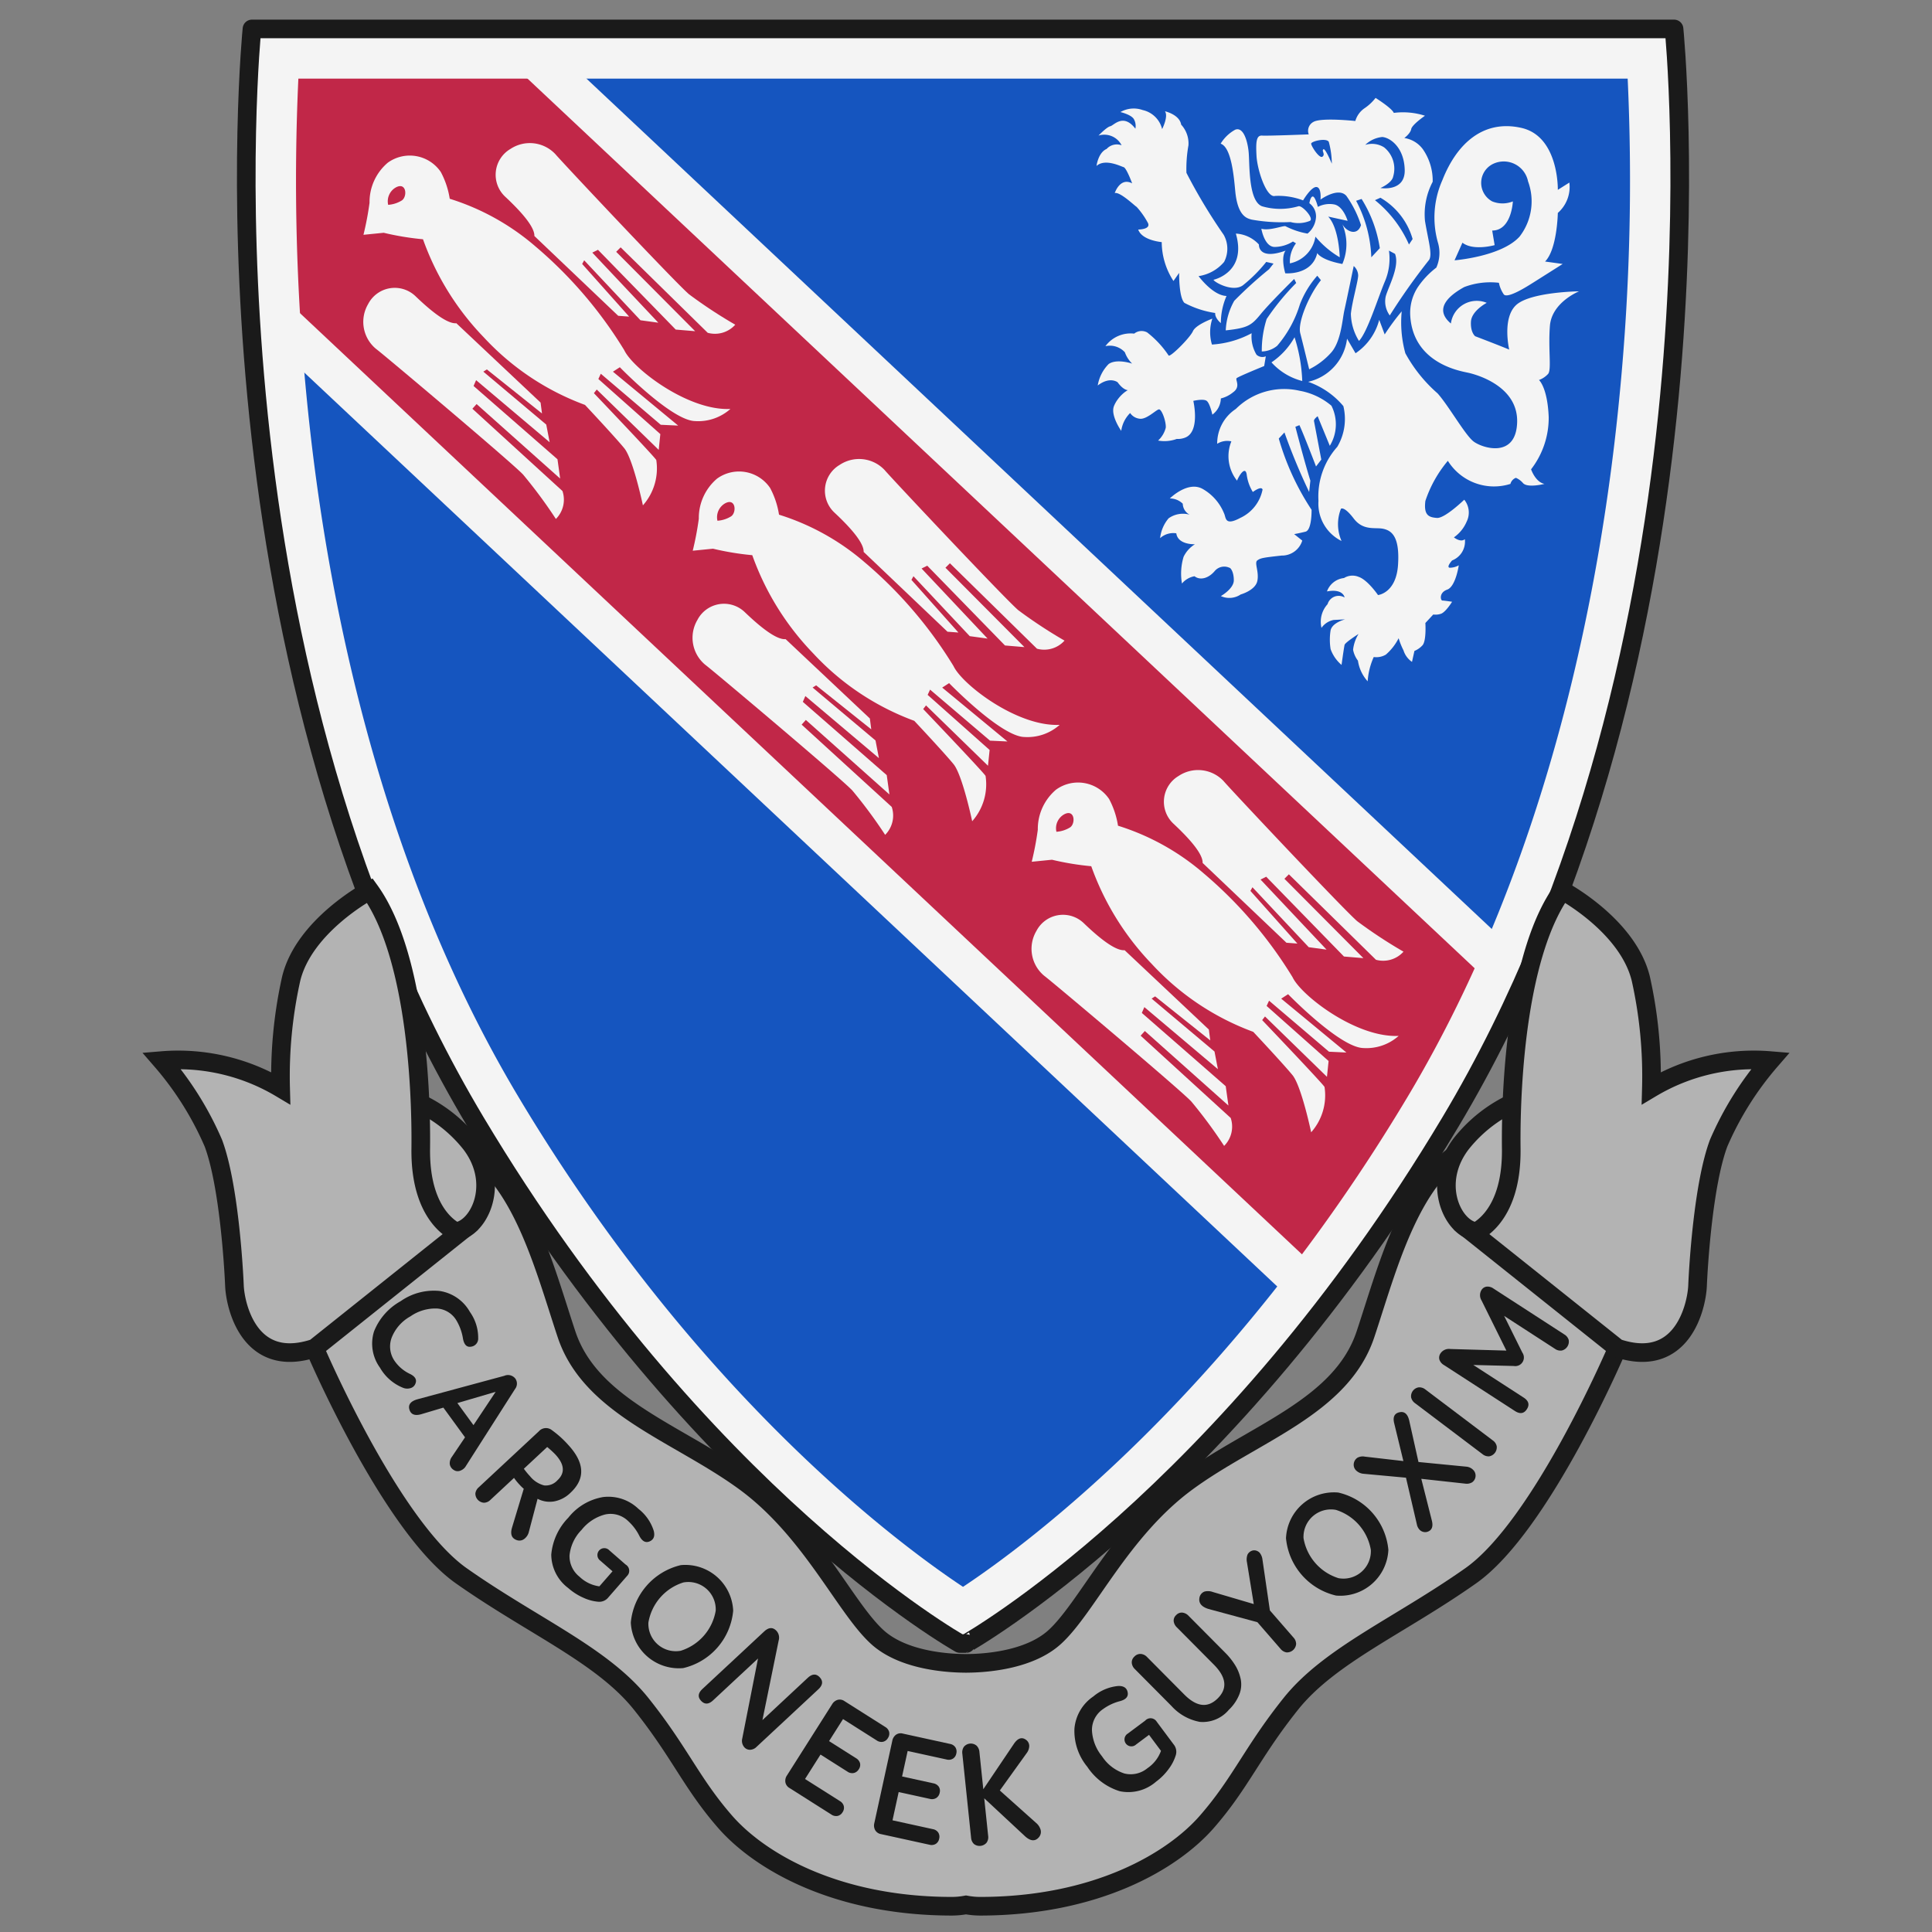 <svg xmlns="http://www.w3.org/2000/svg" width="150" height="150" viewBox="0 0 150 150">
  <rect x="0" y="0" width="150" height="150" fill="#808080" stroke="none"/>
  <defs>
    <style>
      .cls-1 {
        fill: #1555bf;
      }

      .cls-2 {
        fill: #b3b3b3;
        stroke-miterlimit: 10;
      }

      .cls-2, .cls-5 {
        stroke: #1a1a1a;
        stroke-width: 1.446px;
      }

      .cls-3 {
        fill: #f4f4f4;
      }

      .cls-4 {
        fill: #c12748;
      }

      .cls-5 {
        fill: none;
        stroke-linecap: round;
        stroke-linejoin: round;
      }

      .cls-6 {
        fill: #1a1a1a;
      }
    </style>
  </defs>
  <g id="Layer_7" data-name="Layer 7">
    <path class="cls-1" d="M74.767,125.496c-3.675-2.3-21.069-14.066-36.193-39.382C19.324,53.89,20.771,13.021,21.348,4.174H128.186c.573,8.852,2.007,49.745-17.226,81.94C95.839,111.425,78.447,123.193,74.767,125.496Z"/>
    <path class="cls-2" d="M115.697,88.382c-5.786,1.258-7.798,9.559-9.685,15.219-1.887,5.66-8.679,7.672-13.835,11.446s-7.798,9.811-10.314,12.075c-1.852,1.667-4.929,1.97-6.424,2.014l-.007-.001s-.106.005-.292.007l-.073.001-.067 0-.067-0-.073-.001c-.186-.002-.292-.007-.292-.007l-.007.001c-1.496-.044-4.572-.347-6.424-2.014-2.516-2.264-5.157-8.301-10.314-12.075-5.157-3.773-11.949-5.786-13.836-11.446-1.887-5.66-3.899-13.961-9.685-15.219s-9.873,16.288-9.873,16.288,5.849,13.773,11.383,17.672c5.534,3.899,10.943,6.163,13.961,9.936,3.019,3.773,3.899,6.163,6.54,9.182C58.955,144.478,64.867,148,73.923,148a6.115,6.115,0,0,0,1.077-.103A6.114,6.114,0,0,0,76.077,148c9.056,0,14.967-3.522,17.609-6.54,2.641-3.019,3.522-5.408,6.54-9.182,3.019-3.773,8.427-6.037,13.961-9.936,5.534-3.899,11.383-17.672,11.383-17.672S121.483,87.124,115.697,88.382Z"/>
    <path class="cls-3" d="M117.694,23.701c-1.085,1.038-.519,3.443-.519,3.443-.66-.283-2.641-1.038-2.641-1.038s-.377-.283-.33-1.132c.047-.849,1.226-1.462,1.226-1.462a2.025,2.025,0,0,0-2.783,1.604c-1.462-1.226.094-2.311,1.038-2.83a5.734,5.734,0,0,1,2.689-.33,2.44,2.44,0,0,0,.377.896c.283.377,1.887-.66,2.264-.896s2.311-1.462,2.311-1.462l-1.368-.189c.943-.943.991-3.773.991-3.773a2.686,2.686,0,0,0,.896-2.358l-.896.566s.094-4.151-2.83-4.811-5,1.179-6.132,4.056a7.129,7.129,0,0,0-.33,4.905,2.805,2.805,0,0,1-.141,1.887,6.459,6.459,0,0,0-1.462,1.556,3.675,3.675,0,0,0-.566,2.122c.189,3.726,3.821,4.339,4.481,4.481.66.141,3.915,1.038,3.821,3.868s-2.736,1.981-3.396,1.462c-.66-.519-1.934-2.783-2.783-3.726a11.358,11.358,0,0,1-2.5-3.113,9.04,9.04,0,0,1-.283-3.254,18.407,18.407,0,0,0-1.321,1.792l-.424-1.132a4.494,4.494,0,0,1-1.839,2.594l-.66-1.132A3.907,3.907,0,0,1,101.563,29.644a6.243,6.243,0,0,1,2.736,1.887,4.243,4.243,0,0,1-.472,3.16,5.773,5.773,0,0,0-1.462,4.198,3.226,3.226,0,0,0,1.792,3.113,3.247,3.247,0,0,1-.047-2.5s.236-.236.991.755,1.698.66,2.311.802,1.274.566,1.132,2.783c-.141,2.217-1.556,2.358-1.556,2.358s-.802-1.179-1.509-1.415a1.246,1.246,0,0,0-1.132.094,1.583,1.583,0,0,0-1.321,1.038c1.274-.236,1.368.472,1.368.472a.897.897,0,0,0-1.321.519,2.024,2.024,0,0,0-.472,1.839,1.495,1.495,0,0,1,.943-.613l.896-.047s-.99.236-1.132.849a4.567,4.567,0,0,0,0,1.462,2.877,2.877,0,0,0,.849,1.226s.189-1.368.236-1.556c.047-.189,1.085-.849,1.085-.849a2.945,2.945,0,0,0-.425,1.226,2.015,2.015,0,0,0,.377.849,3.057,3.057,0,0,0,.755,1.604,5.453,5.453,0,0,1,.472-1.887,1.444,1.444,0,0,0,.943-.189,4.162,4.162,0,0,0,.99-1.273,5.387,5.387,0,0,0,.377.943,1.684,1.684,0,0,0,.66.896l.189-.849a1.769,1.769,0,0,0,.613-.424c.33-.33.236-1.745.236-1.745l.613-.66a1.294,1.294,0,0,0,.566-.047c.377-.094.896-.943.896-.943s-.613-.094-.755-.094c-.142,0-.283-.613.377-.849s.896-1.887.896-1.887a1.426,1.426,0,0,1-.707.189c-.283-.047.189-.566.189-.566a1.571,1.571,0,0,0,.991-1.651c-.33.283-.849-.141-.849-.141a2.856,2.856,0,0,0,.991-1.226,1.584,1.584,0,0,0-.189-1.698s-1.509,1.462-2.122,1.415-1.038-.189-.896-1.321a9.472,9.472,0,0,1,1.745-3.113,4.222,4.222,0,0,0,4.858,1.792.688.688,0,0,1,.425-.472,1.545,1.545,0,0,1,.566.424c.377.377,1.651.047,1.651.047-.707-.142-1.038-1.132-1.038-1.132a6.528,6.528,0,0,0,1.368-4.056c-.094-2.311-.755-2.877-.755-2.877a1.797,1.797,0,0,0,.707-.472c.283-.33,0-1.887.141-3.726s2.264-2.688,2.264-2.688S118.779,22.663,117.694,23.701Zm-4.151-4.858c.849.66,2.5.189,2.5.189l-.189-1.132c1.509,0,1.604-2.264,1.604-2.264a2.134,2.134,0,0,1-1.604,0,1.637,1.637,0,0,1,.094-2.924,1.924,1.924,0,0,1,2.689,1.368,4.474,4.474,0,0,1-.66,4.292c-1.415,1.556-5.047,1.839-5.047,1.839Z"/>
    <path class="cls-3" d="M100.887,30.336a5.254,5.254,0,0,1,2.484,1.163,3.196,3.196,0,0,1-.126,3.113l-.943-2.295s-.314.22-.283.377.566,2.987.566,2.987l-.409.535s-.975-2.547-1.289-3.207l-.314.126s.692,2.673,1.163,4.182l-.094.88a48.018,48.018,0,0,1-1.918-4.622l-.44.472a20.035,20.035,0,0,0,2.547,5.534s.031,1.572-.472,1.698-.88.189-.88.189l.629.503a1.65,1.65,0,0,1-1.604,1.163c-1.415.157-1.635.189-1.887.377s.157.88,0,1.604-1.289,1.038-1.289,1.038a1.58,1.58,0,0,1-1.541.126s1.006-.566,1.006-1.226-.252-.975-.346-.975a.962.962,0,0,0-1.132.252c-.472.566-1.132.755-1.572.409a1.635,1.635,0,0,0-.975.566,4.501,4.501,0,0,1,.126-2.075,2.331,2.331,0,0,1,.88-.975s-1.321.063-1.446-.849a1.526,1.526,0,0,0-1.258.377,2.872,2.872,0,0,1,.66-1.541,1.919,1.919,0,0,1,1.635-.283.984.984,0,0,1-.535-.849A1.414,1.414,0,0,0,90.825,38.7s1.415-1.415,2.578-.723a3.835,3.835,0,0,1,1.635,1.887c.157.314.031,1.006,1.258.346a3.08,3.08,0,0,0,1.729-2.201c-.094-.314-.755.189-.755.189a3.389,3.389,0,0,1-.472-1.321c-.094-.755-.597.031-.755.44a3.048,3.048,0,0,1-.44-3.05,1.47,1.47,0,0,0-1.101.189,3.207,3.207,0,0,1,1.446-2.704A5.321,5.321,0,0,1,100.887,30.336Z"/>
    <path class="cls-3" d="M94.126,24.739a3.349,3.349,0,0,0-.031,2.012,7.473,7.473,0,0,0,3.082-.88,2.769,2.769,0,0,0,.377,1.667.674.674,0,0,0,.723.126l-.126.755s-2.012.818-2.138.943.346.66-.283,1.101a2.373,2.373,0,0,1-.943.472,1.618,1.618,0,0,1-.66,1.258s-.189-.88-.44-1.069-1.038,0-1.038,0,.566,2.421-.66,2.861a1.527,1.527,0,0,1-.629.094,2.759,2.759,0,0,1-1.446.126,2.026,2.026,0,0,0,.597-1.006c.031-.472-.314-1.446-.535-1.415s-.975.818-1.509.723a1.023,1.023,0,0,1-.723-.44,2.42,2.42,0,0,0-.692,1.384s-.849-1.195-.566-1.918,1.069-1.384,1.415-1.321c0,0-.44.409-1.132-.535,0,0-.597-.472-1.541.252a3.074,3.074,0,0,1,.849-1.667c.629-.44,1.824-.031,1.824-.031a2.3,2.3,0,0,1-.566-.88A1.577,1.577,0,0,0,85.825,26.877a2.431,2.431,0,0,1,2.233-.975.918.918,0,0,1,1.006-.094,7.613,7.613,0,0,1,1.667,1.792c.126.157,1.667-1.384,1.887-1.887S94.126,24.739,94.126,24.739Z"/>
    <path class="cls-3" d="M98.717,28.135a5.752,5.752,0,0,0,1.792-1.95,12.621,12.621,0,0,1,.597,3.396A4.83,4.83,0,0,1,98.717,28.135Z"/>
    <path class="cls-3" d="M92.114,13.419a42.64,42.64,0,0,0,2.893,4.811,2.212,2.212,0,0,1,.031,2.107,3.219,3.219,0,0,1-1.981,1.101s1.101,1.509,2.17,1.541a5.257,5.257,0,0,0-.44,2.107s-.472-.377-.44-.786a7.367,7.367,0,0,1-2.39-.786c-.44-.44-.409-2.327-.409-2.327l-.44.629a5.579,5.579,0,0,1-.912-3.019S88.655,18.67,88.372,17.821c0,0,1.069,0,.723-.566a6.267,6.267,0,0,0-.849-1.195c-.094-.031-1.289-1.195-1.698-1.069,0,0,.409-1.258,1.352-.755,0,0-.44-1.195-.66-1.258s-1.446-.692-2.107-.094c0,0,.126-1.038.786-1.321a1.069,1.069,0,0,1,1.163-.283,1.512,1.512,0,0,0-1.792-.755s.629-.66.912-.723,1.006-1.038,1.95.189a1.09,1.09,0,0,0-.126-.755c-.22-.346-1.038-.535-1.038-.535A2.075,2.075,0,0,1,88.718,8.545a1.995,1.995,0,0,1,1.509,1.478s.503-.975.22-1.384c0,0,1.132.252,1.258,1.038a2.15,2.15,0,0,1,.566,1.604A10.388,10.388,0,0,0,92.114,13.419Z"/>
    <path class="cls-3" d="M110.477,11.595a2.193,2.193,0,0,0-1.446-.88s.472-.346.535-.692S110.635,8.985,110.635,8.985a5.612,5.612,0,0,0-2.421-.22c-.157-.377-1.415-1.163-1.415-1.163a3.725,3.725,0,0,1-.88.818,1.8,1.8,0,0,0-.692.975s-2.61-.283-3.239.063a.781.781,0,0,0-.377.975s-3.176.126-3.616.094-.503.44-.44,1.572c.063,1.132.786,3.302,1.446,3.113a5.352,5.352,0,0,1,2.17.346s.629-1.069,1.038-1.038c.409.031.314.975.314.975s1.384-1.006,2.012-.283a8.309,8.309,0,0,1,1.132,2.264c-.269.848-1.099.551-1.446-.063a3.934,3.934,0,0,1,0,3.082c-1.698-.314-1.95-.849-1.95-.849-.409,1.761-2.484,1.572-2.484,1.572-.377-1.384.031-1.761.031-1.761-2.17.786-2.075-.472-2.075-.472a2.62,2.62,0,0,0-1.792-.849c.88,3.019-1.729,3.585-1.729,3.585-.031.126,1.446,1.006,2.264.44a11.494,11.494,0,0,0,1.824-1.824l.566.126-.346.44a32.547,32.547,0,0,0-2.704,2.453,5.109,5.109,0,0,0-.66,2.295c1.761-.189,2.013-.409,2.736-1.289s2.578-2.704,2.578-2.704l.157.314a18.675,18.675,0,0,0-2.295,2.799,8.059,8.059,0,0,0-.377,2.516,1.937,1.937,0,0,0,1.195-.44,8.907,8.907,0,0,0,1.761-3.207,7.279,7.279,0,0,1,1.352-2.233l.283.346c-.912,1.132-1.824,3.27-1.604,4.119.22.849.692,2.799.692,2.799a5.594,5.594,0,0,0,1.729-1.321c.755-.88.849-2.578,1.006-3.27s.723-3.427.723-3.427a1.019,1.019,0,0,1,.346.723c0,.44-.472,2.044-.566,2.987a4.153,4.153,0,0,0,.629,2.107c.66-.692,1.478-3.365,2.013-4.622a4.5,4.5,0,0,0,.314-2.39l.472.252c.377.975-.503,2.516-.723,3.302a1.841,1.841,0,0,0,.314,1.478,49.358,49.358,0,0,1,3.05-4.308c.283-.409-.063-1.509-.314-3.019a5.407,5.407,0,0,1,.597-3.05A4.282,4.282,0,0,0,110.477,11.595Zm-7.735,0c-.141.141.173.377-.063.566-.236.189-.88-.818-.88-1.006s1.179-.472,1.368-.142a6.787,6.787,0,0,1,.236,1.698S102.884,11.454,102.742,11.595Zm4.575-.959c.613.047,1.698.802,1.745,2.547s-1.887,1.415-1.887,1.415.9-.383.991-.896a2.124,2.124,0,0,0-.708-2.264,1.762,1.762,0,0,0-1.462-.189A2.235,2.235,0,0,1,107.317,10.636Zm-.849,9.339a10.14,10.14,0,0,0-1.179-4.386l.425-.141a10.007,10.007,0,0,1,1.415,3.82Zm2.924-.991a9.115,9.115,0,0,0-2.641-3.443l.424-.189a5.429,5.429,0,0,1,2.5,3.207Z"/>
    <path class="cls-3" d="M101.657,15.777a1.262,1.262,0,0,1,.519,1.038,1.788,1.788,0,0,1-.66,1.321,5.996,5.996,0,0,1-1.698-.566c-.141-.094-1.226.377-1.887.189,0,0,.236,1.415,1.038,1.415a2.736,2.736,0,0,0,1.415-.424l.236.141a2.358,2.358,0,0,0-.472,1.556,2.509,2.509,0,0,0,1.981-2.075,7.214,7.214,0,0,0,1.887,1.604s-.047-2.264-.896-3.16l1.509.33s-.33-1.132-1.038-1.273a1.975,1.975,0,0,0-1.273.189s-.189-.755-.377-.802S101.657,15.777,101.657,15.777Z"/>
    <path class="cls-3" d="M94.771,11.155A3.011,3.011,0,0,1,95.903,10.07c.613-.236.943.802,1.038,1.698s-.047,3.82,1.038,4.245a5.019,5.019,0,0,0,2.83,0c.283-.094,1.226.943.896,1.132a2.333,2.333,0,0,1-1.509.094,13.187,13.187,0,0,1-3.019-.189c-.346-.097-1.085-.236-1.273-2.217C95.804,13.797,95.62,11.438,94.771,11.155Z"/>
    <path class="cls-3" d="M110.96,86.114a103.238,103.238,0,0,0,6.36-12.58l-73.842-69.36H21.348a168.848,168.848,0,0,0,.229,22.828l78.997,74.202A140.955,140.955,0,0,0,110.96,86.114Z"/>
    <path class="cls-4" d="M110.96,86.114a101.2,101.2,0,0,0,5.016-9.544L38.903,4.174H21.348a163.848,163.848,0,0,0-.055,18.264l81.204,76.275A141.988,141.988,0,0,0,110.96,86.114Z"/>
    <path class="cls-3" d="M126.372,6.103a171.673,171.673,0,0,1-.6,24.287c-1.392,14.726-5.379,36.176-16.467,54.736-13.803,23.104-29.499,34.733-34.537,38.076-5.045-3.348-20.738-14.976-34.537-38.076C29.175,66.62,25.183,45.241,23.78,30.566a172.175,172.175,0,0,1-.615-24.463H126.372m3.601-3.857H19.562S14.74,49.978,36.919,87.103C54.349,116.28,74.526,127.603,74.526,127.603h.482S95.185,116.28,112.616,87.103C134.794,49.978,129.973,2.246,129.973,2.246Z"/>
    <path class="cls-5" d="M62.955,2.246h-43.393S14.74,49.978,36.919,87.103C54.349,116.28,74.526,127.603,74.526,127.603h.482S95.185,116.28,112.616,87.103C134.794,49.978,129.973,2.246,129.973,2.246H62.955Z"/>
    <g>
      <path class="cls-3" d="M93.372,67l6.509,6.195.849.063L97.082,69.169l.157-.283,4.371,4.654,1.384.189L97.868,68.289l.44-.22,6.037,6.195,1.509.126-6.132-6.163.346-.346,6.761,6.635a2.116,2.116,0,0,0,2.138-.629,37.263,37.263,0,0,1-3.585-2.358c-1.006-.849-9.936-10.345-10.377-10.88a2.72,2.72,0,0,0-3.49-.409,2.326,2.326,0,0,0-.409,3.71C92.082,64.862,93.403,66.214,93.372,67Z"/>
      <path class="cls-3" d="M87.314,73.772l6.541,6.161.109.844-4.281-3.419-.274.172,4.885,4.11.264,1.371L88.847,78.191l-.196.452,6.515,5.69.208,1.5L88.885,80.047l-.327.364,6.994,6.388a2.116,2.116,0,0,1-.511,2.169,37.264,37.264,0,0,0-2.55-3.451c-.903-.958-10.872-9.357-11.43-9.767a2.72,2.72,0,0,1-.599-3.463,2.326,2.326,0,0,1,3.683-.611C85.108,72.601,86.531,73.846,87.314,73.772Z"/>
      <path class="cls-3" d="M105.855,81.37a3.761,3.761,0,0,0,2.736-.943c-3.302.157-7.578-3.144-8.238-4.559a33.279,33.279,0,0,0-6.886-8.05,18.682,18.682,0,0,0-6.666-3.71,6.503,6.503,0,0,0-.692-2.075,2.912,2.912,0,0,0-4.119-.723,4.006,4.006,0,0,0-1.415,3.113,23.828,23.828,0,0,1-.472,2.484l1.572-.157a21.629,21.629,0,0,0,3.05.503A21.194,21.194,0,0,0,89.441,74.861,20.201,20.201,0,0,0,97.302,80.112s2.358,2.516,3.05,3.365,1.446,4.434,1.446,4.434a4.32,4.32,0,0,0,1.038-3.522c-.189-.314-4.842-5.188-4.842-5.188l.22-.283,4.811,4.685.126-1.226-4.811-4.276.189-.409,4.654,3.962,1.352.063-5.063-4.182.535-.346S104.031,81.338,105.855,81.37ZM83.089,64.233a2.305,2.305,0,0,1-1.069.346,1.239,1.239,0,0,1,.598-1.352C83.435,62.786,83.53,63.918,83.089,64.233Z"/>
    </g>
    <g>
      <path class="cls-3" d="M67.053,42.851l6.509,6.195.849.063-3.648-4.088.157-.283L75.291,49.391l1.384.189-5.125-5.44.44-.22,6.037,6.195,1.509.126-6.132-6.163.346-.346L80.511,50.366a2.116,2.116,0,0,0,2.138-.629,37.264,37.264,0,0,1-3.585-2.358c-1.006-.849-9.936-10.345-10.377-10.88a2.72,2.72,0,0,0-3.49-.409,2.326,2.326,0,0,0-.409,3.71C65.764,40.712,67.084,42.065,67.053,42.851Z"/>
      <path class="cls-3" d="M60.995,49.622l6.541,6.161.109.844-4.281-3.419-.274.172,4.885,4.11.264,1.371-5.711-4.821-.196.452,6.515,5.69.208,1.5-6.489-5.786-.326.364,6.994,6.388a2.116,2.116,0,0,1-.511,2.169A37.266,37.266,0,0,0,66.172,61.369c-.903-.958-10.872-9.357-11.43-9.767a2.72,2.72,0,0,1-.599-3.463,2.326,2.326,0,0,1,3.683-.611C58.79,48.452,60.212,49.697,60.995,49.622Z"/>
      <path class="cls-3" d="M79.536,57.221a3.761,3.761,0,0,0,2.736-.943c-3.302.157-7.578-3.144-8.238-4.559a33.279,33.279,0,0,0-6.886-8.05,18.682,18.682,0,0,0-6.666-3.71,6.503,6.503,0,0,0-.692-2.075,2.912,2.912,0,0,0-4.119-.723,4.006,4.006,0,0,0-1.415,3.113,23.828,23.828,0,0,1-.472,2.484l1.572-.157a21.629,21.629,0,0,0,3.05.503,21.194,21.194,0,0,0,4.717,7.61,20.201,20.201,0,0,0,7.861,5.251s2.358,2.516,3.05,3.365S75.48,63.761,75.48,63.761a4.32,4.32,0,0,0,1.038-3.522c-.189-.314-4.842-5.188-4.842-5.188l.22-.283,4.811,4.685.126-1.226-4.811-4.276.189-.409,4.654,3.962,1.352.063L73.153,53.384l.535-.346S77.713,57.189,79.536,57.221ZM56.771,40.084a2.305,2.305,0,0,1-1.069.346,1.239,1.239,0,0,1,.598-1.352C57.117,38.637,57.211,39.769,56.771,40.084Z"/>
    </g>
    <g>
      <path class="cls-3" d="M41.489,18.324l6.509,6.195.849.063-3.648-4.088.157-.283,4.371,4.654,1.384.189-5.125-5.44.44-.22,6.037,6.194,1.509.126L47.84,19.55l.346-.346,6.761,6.635a2.116,2.116,0,0,0,2.138-.629,37.263,37.263,0,0,1-3.585-2.358c-1.006-.849-9.936-10.345-10.377-10.88a2.72,2.72,0,0,0-3.49-.409,2.326,2.326,0,0,0-.409,3.71C40.2,16.186,41.52,17.538,41.489,18.324Z"/>
      <path class="cls-3" d="M35.431,25.096,41.971,31.257l.109.844-4.281-3.419-.274.172L42.411,32.965l.264,1.371-5.711-4.821-.196.452,6.515,5.69.208,1.5-6.489-5.786-.326.364,6.994,6.388a2.116,2.116,0,0,1-.511,2.169,37.263,37.263,0,0,0-2.55-3.451c-.903-.958-10.872-9.357-11.43-9.767a2.72,2.72,0,0,1-.599-3.463,2.326,2.326,0,0,1,3.683-.611C33.226,23.925,34.648,25.17,35.431,25.096Z"/>
      <path class="cls-3" d="M53.972,32.694a3.761,3.761,0,0,0,2.736-.943c-3.302.157-7.578-3.144-8.238-4.559a33.279,33.279,0,0,0-6.886-8.05A18.682,18.682,0,0,0,34.917,15.431a6.503,6.503,0,0,0-.692-2.075,2.912,2.912,0,0,0-4.119-.723,4.006,4.006,0,0,0-1.415,3.113,23.828,23.828,0,0,1-.472,2.484l1.572-.157a21.629,21.629,0,0,0,3.05.503,21.194,21.194,0,0,0,4.717,7.61,20.201,20.201,0,0,0,7.861,5.251s2.358,2.516,3.05,3.365,1.446,4.434,1.446,4.434a4.32,4.32,0,0,0,1.038-3.522c-.189-.314-4.842-5.188-4.842-5.188l.22-.283,4.811,4.685.126-1.226-4.811-4.276.189-.409,4.654,3.962,1.352.063L47.589,28.858l.535-.346S52.148,32.663,53.972,32.694ZM31.206,15.557a2.305,2.305,0,0,1-1.069.346,1.239,1.239,0,0,1,.598-1.352C31.552,14.111,31.647,15.243,31.206,15.557Z"/>
    </g>
    <path class="cls-2" d="M118.779,85.112a11.119,11.119,0,0,0-5.346,3.71c-2.138,2.83-.88,5.974.692,6.666s10.125,2.138,10.125,2.138Z"/>
    <path class="cls-2" d="M121.294,69.138s5.094,2.704,6.1,6.855a34.763,34.763,0,0,1,.818,8.49,15.541,15.541,0,0,1,9.245-2.138,24.723,24.723,0,0,0-4.025,6.415c-1.195,3.207-1.572,9.559-1.635,11.068s-1.132,6.54-6.226,4.842l-11.194-8.93s3.019-1.006,2.956-6.54S117.898,73.855,121.294,69.138Z"/>
    <path class="cls-2" d="M31.221,85.112A11.119,11.119,0,0,1,36.567,88.822c2.138,2.83.88,5.974-.692,6.666s-10.125,2.138-10.125,2.138Z"/>
    <path class="cls-2" d="M28.706,69.138s-5.094,2.704-6.1,6.855a34.763,34.763,0,0,0-.818,8.49,15.541,15.541,0,0,0-9.245-2.138,24.723,24.723,0,0,1,4.025,6.415c1.195,3.207,1.572,9.559,1.635,11.068s1.132,6.54,6.226,4.842l11.194-8.93s-3.019-1.006-2.956-6.54S32.102,73.855,28.706,69.138Z"/>
    <g>
      <path class="cls-6" d="M33.933,101.593a3.388,3.388,0,0,0-2.069.61,3.245,3.245,0,0,0-1.455,1.654,1.969,1.969,0,0,0,.196,1.759,3.016,3.016,0,0,0,1.26,1.072q.586.302.38.758a.561.561,0,0,1-.357.323.878.878,0,0,1-.602-.023,3.615,3.615,0,0,1-1.783-1.557,3.178,3.178,0,0,1-.464-2.818,4.656,4.656,0,0,1,2.07-2.349,4.479,4.479,0,0,1,3.035-.79,3.249,3.249,0,0,1,2.34,1.627,3.451,3.451,0,0,1,.642,2.024.632.632,0,0,1-.573.675q-.473.073-.606-.617a3.981,3.981,0,0,0-.5-1.405A1.893,1.893,0,0,0,33.933,101.593Z"/>
      <path class="cls-6" d="M36.104,111.594l-1.681-2.307-1.658.494q-.837.266-.994-.402-.11-.525.636-.738l6.745-1.823a.722.722,0,0,1,.857.213.676.676,0,0,1-.023.814l-3.803,5.959a.811.811,0,0,1-.42.368.54.54,0,0,1-.533-.044.634.634,0,0,1-.31-.455.832.832,0,0,1,.166-.567Zm-.593-2.66,1.25,1.714,1.722-2.587Z"/>
      <path class="cls-6" d="M41.838,111.125a.734.734,0,0,1,1.009-.089,7.649,7.649,0,0,1,1.245,1.117q1.961,2.106.2,3.746a2.45,2.45,0,0,1-1.274.67,2.012,2.012,0,0,1-1.281-.204l-.673,2.555a.965.965,0,0,1-.348.552.615.615,0,0,1-.549.116q-.655-.194-.409-1l.906-3a3.404,3.404,0,0,1-.342-.334,4.259,4.259,0,0,1-.413-.511l-1.838,1.712a.729.729,0,0,1-.493.217.713.713,0,0,1-.67-.719.744.744,0,0,1,.255-.473Zm.411,4.202A1.216,1.216,0,0,0,43.278,114.93q.915-.852-.168-2.014a7.465,7.465,0,0,0-.626-.571l-1.812,1.688a5.744,5.744,0,0,0,.481.584A2.063,2.063,0,0,0,42.248,115.327Z"/>
      <path class="cls-6" d="M50.76,118.864q.15.623-.346.819-.449.177-.767-.423a3.897,3.897,0,0,0-.89-1.177,1.955,1.955,0,0,0-1.777-.499,3.436,3.436,0,0,0-1.825,1.195,3.289,3.289,0,0,0-.937,1.978,2.035,2.035,0,0,0,.782,1.665,2.741,2.741,0,0,0,1.536.741l1.019-1.168-.946-.825a.535.535,0,1,1,.7-.802l1.264,1.103a.562.562,0,0,1,.106.892l-1.445,1.656a.896.896,0,0,1-.77.341,3.442,3.442,0,0,1-1.146-.301,4.537,4.537,0,0,1-1.2-.763A3.272,3.272,0,0,1,42.8,120.694a4.685,4.685,0,0,1,1.324-2.86,4.36,4.36,0,0,1,2.696-1.602,3.363,3.363,0,0,1,2.744.912A3.494,3.494,0,0,1,50.76,118.864Z"/>
      <path class="cls-6" d="M52.856,121.516a3.72,3.72,0,0,1,4.068,3.54,5.043,5.043,0,0,1-3.88,4.454,3.733,3.733,0,0,1-4.068-3.54,5.068,5.068,0,0,1,3.88-4.454ZM50.341,125.976a2.128,2.128,0,0,0,2.514,2.188,3.948,3.948,0,0,0,2.713-3.115,2.128,2.128,0,0,0-2.514-2.187,3.95,3.95,0,0,0-2.713,3.115Z"/>
      <path class="cls-6" d="M62.708,130.273q.525-.489.934-.05.417.448-.109.937l-4.801,4.472a.743.743,0,0,1-.49.221.58.58,0,0,1-.458-.203.756.756,0,0,1-.155-.675l1.223-6.209-3.488,3.249q-.517.481-.933.034-.409-.439.108-.92l4.793-4.464q.534-.496.958-.041a.782.782,0,0,1,.167.74l-1.262,6.185Z"/>
      <path class="cls-6" d="M64.606,132.316a.75.75,0,0,1,.426-.339.629.629,0,0,1,.531.096l3.171,2.01a.633.633,0,0,1,.299.388.61.61,0,0,1-.099.478.594.594,0,0,1-.384.284.633.633,0,0,1-.479-.105L65.453,133.469l-1.084,1.71,2.091,1.325a.662.662,0,0,1,.312.389.588.588,0,0,1-.097.473.612.612,0,0,1-.387.289.634.634,0,0,1-.492-.106l-2.091-1.325-1.202,1.896,2.711,1.718a.633.633,0,0,1,.299.388.608.608,0,0,1-.099.478.595.595,0,0,1-.384.284.635.635,0,0,1-.479-.105l-3.255-2.063a.648.648,0,0,1-.318-.442.737.737,0,0,1,.121-.533Z"/>
      <path class="cls-6" d="M69.279,135.151a.75.75,0,0,1,.283-.465.628.628,0,0,1,.532-.091l3.668.803a.634.634,0,0,1,.414.263.611.611,0,0,1,.071.484.595.595,0,0,1-.263.398.632.632,0,0,1-.486.065l-3.028-.663-.433,1.979,2.42.53a.665.665,0,0,1,.427.259.589.589,0,0,1,.072.478.613.613,0,0,1-.265.404.634.634,0,0,1-.498.069l-2.42-.53-.479,2.194,3.136.687a.631.631,0,0,1,.415.263.611.611,0,0,1,.071.484.594.594,0,0,1-.264.398.632.632,0,0,1-.486.065l-3.766-.825a.647.647,0,0,1-.45-.306.738.738,0,0,1-.069-.542Z"/>
      <path class="cls-6" d="M74.715,136.156a.765.765,0,0,1,.118-.53.698.698,0,0,1,.978-.102.752.752,0,0,1,.23.493l.302,2.899,2.37-3.516q.465-.688.962-.31a.591.591,0,0,1,.235.487.968.968,0,0,1-.206.545l-2.078,2.892,2.809,2.51a1.095,1.095,0,0,1,.358.539.644.644,0,0,1-.11.552q-.434.545-1.088-.038l-3.179-2.959.305,2.923a.73.73,0,0,1-.124.525.713.713,0,0,1-.978.103.745.745,0,0,1-.224-.489Z"/>
      <path class="cls-6" d="M86.828,130.899q.64-.016.727.511.078.476-.575.66a3.902,3.902,0,0,0-1.338.622,1.955,1.955,0,0,0-.863,1.632,3.435,3.435,0,0,0,.783,2.036,3.287,3.287,0,0,0,1.735,1.333,2.035,2.035,0,0,0,1.792-.412,2.746,2.746,0,0,0,1.049-1.345l-.927-1.243-1.007.751a.535.535,0,1,1-.636-.853l1.345-1.003a.562.562,0,0,1,.894.084l1.314,1.763a.896.896,0,0,1,.171.824,3.442,3.442,0,0,1-.536,1.057,4.531,4.531,0,0,1-.999,1.012,3.271,3.271,0,0,1-2.823.741,4.687,4.687,0,0,1-2.517-1.897,4.36,4.36,0,0,1-.997-2.973,3.362,3.362,0,0,1,1.471-2.49A3.489,3.489,0,0,1,86.828,130.899Z"/>
      <path class="cls-6" d="M91.374,126.351a.801.801,0,0,1-.249-.479.568.568,0,0,1,.192-.476.585.585,0,0,1,.482-.193.782.782,0,0,1,.481.248l2.829,2.849a5.345,5.345,0,0,1,.81,1.021,3.33,3.33,0,0,1,.415,1.08,2.11,2.11,0,0,1-.12,1.171,3.378,3.378,0,0,1-.805,1.175,2.648,2.648,0,0,1-2.252.94,3.919,3.919,0,0,1-2.2-1.231l-2.845-2.866a.765.765,0,0,1-.241-.486.6.6,0,0,1,.2-.484.63.63,0,0,1,.497-.209.754.754,0,0,1,.489.24l2.886,2.907q1.442,1.454,2.601.303,1.158-1.151-.301-2.62Z"/>
      <path class="cls-6" d="M97.625,125.948l-3.792-1.026q-.845-.261-.701-.908a.622.622,0,0,1,.391-.447,1.076,1.076,0,0,1,.632.033l3.187.939-.53-3.251a1.09,1.09,0,0,1,.045-.591.612.612,0,0,1,.465-.328.587.587,0,0,1,.484.193,1.037,1.037,0,0,1,.211.522l.576,3.947,1.838,2.114a.73.73,0,0,1,.2.501.713.713,0,0,1-.742.646.744.744,0,0,1-.464-.271Z"/>
      <path class="cls-6" d="M99.845,119.429a3.722,3.722,0,0,1,4.064-3.547,5.04,5.04,0,0,1,3.884,4.45,3.735,3.735,0,0,1-4.065,3.547,5.065,5.065,0,0,1-3.883-4.45Zm4.076,3.1a2.129,2.129,0,0,0,2.511-2.191,3.946,3.946,0,0,0-2.715-3.112,2.13,2.13,0,0,0-2.512,2.191,3.948,3.948,0,0,0,2.716,3.112Z"/>
      <path class="cls-6" d="M108.958,113.436l-.706-2.907q-.199-.754.41-.883.554-.119.742.612L110.13,113.509l3.713.362a.844.844,0,0,1,.518.235.622.622,0,0,1,.202.505.628.628,0,0,1-.263.472.808.808,0,0,1-.542.106l-3.409-.374.811,3.207q.208.778-.399.923a.614.614,0,0,1-.501-.132.833.833,0,0,1-.255-.462l-.845-3.623-3.315-.306a.946.946,0,0,1-.53-.231.617.617,0,0,1-.214-.501.66.66,0,0,1,.291-.513.876.876,0,0,1,.576-.084Z"/>
      <path class="cls-6" d="M109.867,108.946a.769.769,0,0,1-.307-.448.699.699,0,0,1,.593-.785.754.754,0,0,1,.518.169l5.235,3.955a.732.732,0,0,1,.299.449.712.712,0,0,1-.593.784.743.743,0,0,1-.51-.17Z"/>
      <path class="cls-6" d="M116.955,104.86l-1.93-3.897a.768.768,0,0,1-.013-.79.56.56,0,0,1,.415-.28.794.794,0,0,1,.525.148l5.506,3.567a.742.742,0,0,1,.334.421.712.712,0,0,1-.534.826.728.728,0,0,1-.524-.128l-3.952-2.56,1.411,2.846a.668.668,0,0,1-.66,1.042l-3.146-.079,3.904,2.528q.593.383.254.906-.338.522-.93.138l-5.497-3.56a.769.769,0,0,1-.368-.444.596.596,0,0,1,.094-.475.788.788,0,0,1,.753-.333Z"/>
    </g>
  </g>
</svg>
